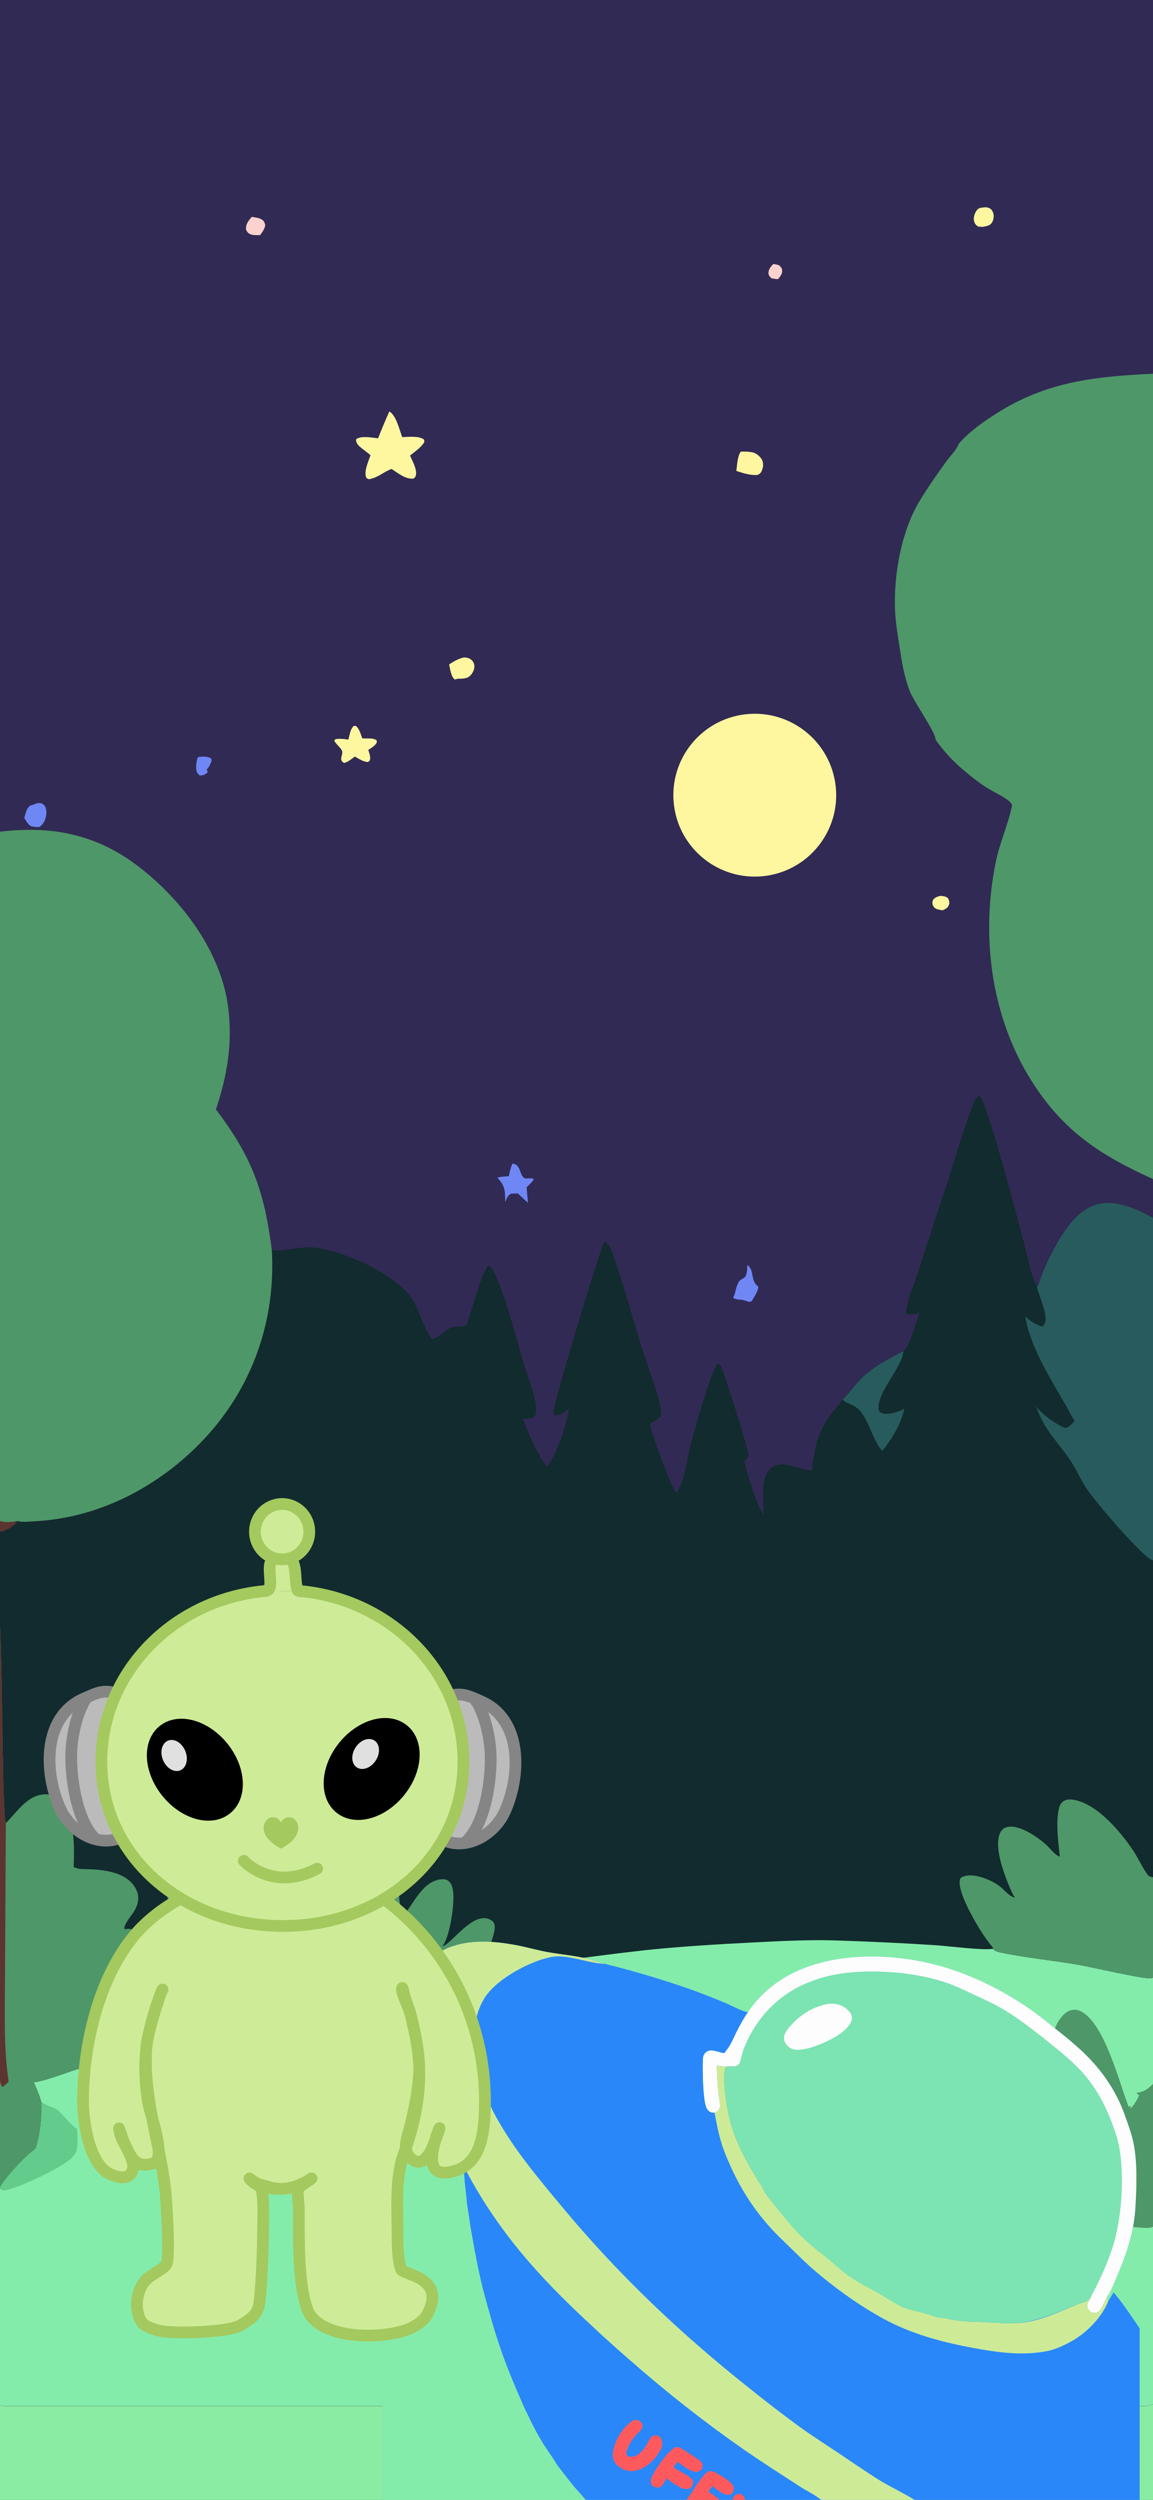 <svg width="393" height="852" viewBox="0 0 393 852" fill="none" xmlns="http://www.w3.org/2000/svg">
<rect x="0" y="0" width="393" height="852" fill="#808080" stroke="none"/>
<g clip-path="url(#clip0_421_423)">
<rect width="393" height="852" fill="#FDFFF3"/>
<g clip-path="url(#clip1_421_423)">
<rect width="393" height="852" fill="#312A54"/>
<rect y="796" width="393" height="56" fill="#8AECA2"/>
<g clip-path="url(#clip2_421_423)">
<path d="M-1 32H393V127.369V401.838V415.056V531.717V639.791V674.04V710.214V758.904V819.328C392.6 819.554 392.223 819.754 391.77 819.856C388.282 820.641 371.096 820.005 366.123 820.005L294.351 820.01L4.433 820C2.756 819.995 0.444 820.287 -1 819.328V745.838V706.433V541.741V521.593V518.033V397.198V388.651V283.571V131.705V66.444V32Z" fill="#312A54"/>
<path d="M313.428 447.287C312.919 447.532 312.385 447.723 311.823 447.806C310.874 447.947 309.558 448.249 308.791 447.666C309.117 443.072 311.597 437.624 313.036 433.181C316.065 423.762 319.146 414.36 322.28 404.976C325.235 396.088 327.721 386.988 330.961 378.201C331.548 376.608 332.239 374.915 333.363 373.624L333.937 373.63C336.478 375.565 347.167 416.702 348.986 423.386C350.149 427.658 351.347 434.435 353.32 438.103C353.353 438.164 353.389 438.224 353.424 438.284L353.919 438.106C355.068 433.889 357.319 429.22 359.383 425.384C362.561 419.48 367.063 412.451 373.901 410.477C380.12 408.682 387.649 412.046 393 415.056V531.717V639.791V674.04V710.213V758.904V819.328C392.6 819.553 392.223 819.754 391.77 819.856C388.282 820.641 371.096 820.005 366.123 820.005L294.351 820.01L4.433 820C2.756 819.995 0.444 820.287 -1 819.328V745.838V706.432V541.741V521.593V518.033C0.965 518.95 3.773 518.848 5.867 518.389C7.724 518.854 10.13 518.542 12.04 518.442C34.785 517.247 56.039 505.619 71.07 488.785C86.58 471.413 93.993 449.153 92.64 426C92.719 426.019 92.797 426.041 92.876 426.058C95.625 426.632 101.896 424.966 105.5 425.084C115.293 425.406 134.361 433.853 140.061 442.145C142.896 446.268 144.706 453.276 147.207 456.465C149.63 455.924 151.631 453.273 154.066 452.34C155.602 451.752 157.64 452.499 158.93 451.733C160.648 447.303 163.894 434.373 166.416 431.369C167.34 431.604 167.699 432.319 168.163 433.13C171.637 439.198 176.251 457.153 178.533 464.744C179.793 468.938 181.508 473.13 182.403 477.415C182.691 478.789 183.005 480.564 182.554 481.937C182.398 482.409 182.097 482.748 181.733 483.071C180.757 483.469 179.476 483.78 178.432 483.446C178.355 483.421 178.284 483.38 178.209 483.347C179.018 486.395 184.384 498.246 186.545 499.767C189.955 495.201 193.062 485.622 193.998 480.008L193.748 480.232C192.646 481.203 190.834 482.479 189.303 482.386C189.242 482.382 189.182 482.373 189.123 482.366C188.54 481.611 188.647 481.299 188.762 480.39C189.292 476.207 204.94 424.247 206.025 423.141C207.785 424.007 208.612 426.519 209.224 428.307C212.691 438.432 215.51 448.874 218.71 459.097C220.813 465.815 223.629 472.76 225.15 479.599C225.385 480.655 225.556 481.789 225.033 482.794C224.247 484.309 222.076 484.165 221.522 485.681C222.41 489.323 228.674 506.922 230.523 508.712C230.567 508.667 230.613 508.623 230.655 508.576C233.127 505.811 234.426 496.017 235.488 491.971C236.586 487.789 242.591 466.744 244.551 464.829C245.216 464.962 245.205 464.917 245.582 465.487C246.757 467.267 255.387 494.795 255.107 496.078C254.926 496.908 254.361 497.362 253.726 497.868C254.255 501.066 258.23 514.091 260.296 516.193C260.267 512.007 259.232 503.818 262.414 500.655C263.657 499.419 265.268 499.033 266.978 499.053C269.597 499.083 274.869 501.518 276.702 501.008C277.603 493.925 278.525 488.406 282.836 482.473C284.161 480.65 286.055 478.903 287.144 476.97C289.176 475.312 290.969 472.583 292.795 470.634C297.089 466.051 302.448 463.372 307.924 460.472C309.775 459.407 312.609 449.684 313.428 447.287Z" fill="#122B2E"/>
<path d="M163.33 672.096C163.738 672.245 164.194 672.368 164.631 672.332C170.319 671.881 176.191 670.516 181.854 669.67C194.504 667.751 207.188 666.073 219.902 664.642C232.16 663.365 244.36 662.631 256.662 662.01C266.5 661.513 276.403 660.984 286.256 661.364C297.091 661.728 307.919 662.251 318.738 662.934C323.51 663.257 334.236 664.693 338.352 664.201C339.199 665.001 340.027 665.227 341.144 665.458C349.947 667.305 359.108 668.115 367.981 669.695C371.472 670.316 389.247 674.364 391.902 674.23C392.298 674.21 392.623 674.153 393 674.041V710.214V758.904V819.328C392.6 819.554 392.223 819.754 391.77 819.856C388.282 820.641 371.096 820.005 366.123 820.005L294.351 820.01L4.433 820C2.756 819.995 0.444 820.287 -1 819.328V745.838L-0.249 745.802C2.241 741.585 6.002 737.727 9.535 734.356C10.398 733.53 11.37 733.048 12.175 732.125C13.775 726.841 14.257 721.834 14.08 716.329C13.925 716.057 13.978 716.19 13.893 715.857C13.331 713.62 12.463 711.932 11.59 709.855L11.511 709.665C15.488 709.224 21.927 706.571 26.067 705.319C35.37 702.431 44.739 699.763 54.168 697.316C72.135 692.586 90.207 687.8 108.341 683.762C123.027 680.628 137.763 677.724 152.542 675.056C155.271 674.538 161.492 673.989 163.33 672.096Z" fill="#84ECAB"/>
<path d="M355.312 717.165C354.319 710.783 356.234 699.707 358.56 693.653C359.686 690.724 361.433 686.558 364.507 685.281C365.659 684.799 366.914 684.829 368.058 685.322C376.401 688.934 381.527 710.019 384.704 718.042L385.421 717.57L385.221 718.658L385.112 718.653C386.297 718.058 387.665 715.375 388.266 714.143L387.462 713.384L387.084 713.307C389.854 712.963 391.037 712.148 393 710.214V758.904C392 759.351 391.146 759.335 390.082 759.284C384.671 759.028 349.97 755.914 347.952 753.687C347.739 753.564 347.682 753.549 347.494 753.338C346.123 751.799 345.134 748.901 343.888 747.084C337.261 737.434 332.423 732.71 332.638 720.31C332.891 720.284 333.064 720.243 333.264 720.074C338.539 715.672 343.991 715.087 350.574 716.514C352.104 716.847 353.748 717.504 355.312 717.165Z" fill="#4E9768"/>
<path d="M347.951 753.687C347.81 753.759 347.733 753.8 347.578 753.866C343.541 755.524 316.64 747.736 311.529 745.699C309.675 744.96 304.879 743.057 304.141 741.19C303.54 739.671 303.712 737.45 304.396 735.972C307.939 728.287 324.986 723.111 332.637 720.31C332.422 732.71 337.26 737.434 343.887 747.084C345.133 748.9 346.122 751.799 347.493 753.338C347.681 753.548 347.738 753.564 347.951 753.687Z" fill="#63CB8C"/>
<path d="M14.079 716.329C15.861 717.755 17.954 717.904 19.608 719.14C21.272 720.377 24.816 725.019 26.253 725.476C26.378 728.092 26.988 732.602 25.096 734.741C22.766 738.05 6.416 745.756 1.807 746.443C0.823 746.587 0.539 746.31 -0.25 745.802C2.24 741.585 6.001 737.727 9.534 734.356C10.397 733.53 11.369 733.048 12.174 732.125C13.774 726.841 14.257 721.834 14.079 716.329Z" fill="#63CB8C"/>
<path d="M-1 541.741C1.143 552.388 0.495 618.968 1.996 621.312C5.947 617.454 9.394 611.514 15.664 611.514C17.541 611.514 19.189 612.309 20.477 613.658C25.665 619.076 25.332 629.321 25.122 636.287C25.189 636.323 25.255 636.364 25.324 636.4C26.907 637.211 29.253 636.985 31.009 637.072C36.889 637.36 44.492 638.555 46.788 644.855C47.465 646.712 47.076 648.738 46.221 650.467C45.135 652.663 42.85 654.766 42.331 657.131L42.549 657.496C44.153 657.219 44.866 657.331 46.249 658.286C50.387 661.143 53.328 665.648 55.348 670.167C56.475 667.238 56.28 664.262 59.495 662.816C60.294 662.457 61.491 662.169 62.066 661.502C59.22 654.238 54.036 641.951 57.364 634.184C57.935 632.85 58.917 631.783 60.295 631.275C62.401 630.5 65.151 630.767 67.155 631.732C72.346 634.23 72.326 640.438 75.538 643.136C75.614 636.262 76.246 623.944 81.526 618.768C82.733 617.588 84.225 616.941 85.925 617.013C88.061 617.105 89.446 618.255 90.807 619.809C94.4 623.913 96.924 632.527 97.847 637.883C98.349 640.792 98.488 644.116 99.303 646.927C99.347 646.892 99.391 646.85 99.433 646.815C100.567 645.732 101.195 643.942 102.075 642.623C104.102 639.591 108.859 634.635 112.849 634.8C114.125 634.851 115.161 635.405 115.978 636.364C118.033 638.765 118.155 642.418 117.855 645.404C117.449 649.451 114.461 656.89 115.248 660.312L115.684 660.476C118.774 655.731 126.127 639.981 131.568 638.888C132.444 638.714 133.146 638.95 133.806 639.545C136.41 641.884 136.07 650.206 136.914 653.607C136.971 653.545 137.03 653.484 137.086 653.422C140.878 649.205 143.926 640.899 150.612 640.469C151.479 640.412 152.258 640.545 152.941 641.12C154.307 642.269 154.507 644.537 154.547 646.194C154.647 650.38 153.275 660.133 150.821 663.288C150.889 663.272 150.957 663.257 151.023 663.236C153.973 662.359 161.189 651.421 166.904 654.151C167.618 654.494 168.251 654.936 168.496 655.715C169.667 659.435 162.9 671.393 163.33 672.096C161.492 673.989 155.271 674.538 152.542 675.056C137.763 677.724 123.027 680.628 108.341 683.762C90.207 687.8 72.135 692.586 54.168 697.316C44.739 699.763 35.37 702.431 26.067 705.319C21.927 706.571 15.488 709.224 11.511 709.665L11.59 709.855C12.463 711.932 13.331 713.62 13.893 715.857C13.978 716.19 13.925 716.057 14.08 716.329C14.257 721.834 13.775 726.841 12.175 732.125C11.37 733.048 10.398 733.53 9.535 734.356C6.002 737.727 2.241 741.585 -0.249 745.802L-1 745.838V706.433V541.741Z" fill="#4E9768"/>
<path d="M-1 541.741C1.143 552.388 0.495 618.968 1.996 621.312L1.701 673.856C1.705 685.532 1.181 697.865 2.955 709.413C2.3 710.09 1.663 710.701 0.903 711.265C-0.234 710.414 0.176 707.792 -1 706.433V541.741Z" fill="#5C3530"/>
<path d="M353.424 438.284L353.919 438.106C355.068 433.889 357.32 429.22 359.384 425.384C362.562 419.48 367.064 412.451 373.902 410.477C380.121 408.682 387.649 412.046 393.001 415.056V531.717C392.707 531.678 392.442 531.586 392.184 531.435C388.2 529.109 373.639 512.206 370.463 507.469C368.298 504.241 366.818 500.581 364.603 497.385C360.138 490.941 355.694 487.003 353.157 479.237C354.86 481.854 360.264 485.658 363.144 486.704C364.339 486.523 365.59 485.08 366.332 484.176C365.242 482.918 364.399 480.813 363.533 479.338C358.365 470.532 351.004 458.792 349.479 448.691C350.628 449.862 353.728 451.932 355.395 452.09C355.586 451.85 355.773 451.612 355.943 451.357C357.671 448.757 354.032 441.729 353.487 438.655L353.424 438.284Z" fill="#285B5D"/>
<path d="M361.245 632.752C360.717 627.797 359.797 621.153 360.952 616.315C361.209 615.238 361.692 614.273 362.697 613.714C363.939 613.022 365.586 613.273 366.905 613.591C374.446 615.418 382.073 624.416 386.19 630.618C387.904 633.199 389.193 636.092 390.948 638.632C391.541 639.488 392.045 639.632 393 639.791V674.04C392.623 674.153 392.297 674.21 391.902 674.23C389.247 674.364 371.472 670.316 367.981 669.695C359.108 668.115 349.946 667.304 341.144 665.458C340.027 665.227 339.199 665.001 338.352 664.201L338.495 663.877C336.996 662.046 335.608 660.117 334.339 658.116C332.247 654.812 326.172 644.49 327.203 640.571C327.347 640.027 327.511 639.945 328.017 639.694C331.43 638.006 337.549 640.561 340.398 642.587C342.075 643.777 343.8 646.163 345.764 646.712C345.829 646.732 345.897 646.743 345.963 646.758C345.424 646.06 345.037 645.239 344.681 644.434C342.603 639.74 338.676 629.926 340.808 624.852C341.175 623.98 341.908 623.144 342.817 622.82C347.001 621.333 353.771 626.119 356.76 628.874C358.02 630.033 359.459 632.096 361.064 632.691C361.123 632.711 361.185 632.732 361.245 632.752Z" fill="#4E9768"/>
<path d="M287.145 476.97C289.177 475.312 290.97 472.583 292.795 470.634C297.089 466.051 302.449 463.373 307.925 460.472C307.916 460.568 307.908 460.665 307.897 460.762C307.231 466.6 297.953 475.615 299.644 480.96C300.454 481.711 301.018 481.874 302.137 481.842C303.967 481.789 306.801 481.132 308.262 480.009C307.241 485.069 303.966 490.515 300.743 494.501C297.812 491.654 296.346 484.445 293.065 480.75C291.269 478.727 288.883 478.554 287.145 476.97Z" fill="#285B5D"/>
<path d="M-1 518.033C0.965 518.95 3.773 518.848 5.867 518.389C5.049 520.044 2.82 521.237 1.13 521.791C0.239 522.083 -0.175 522.012 -1 521.593V518.033Z" fill="#5C3530"/>
<path d="M-1 283.571C17.348 281.234 32.757 284.122 47.542 295.575C62.345 307.041 75.481 324.642 77.812 343.604C79.285 355.581 77.437 366.75 73.592 378.082C85.902 394.338 90.095 405.928 92.64 426C93.993 449.153 86.58 471.413 71.07 488.785C56.039 505.619 34.785 517.247 12.04 518.442C10.13 518.542 7.724 518.854 5.867 518.389C3.773 518.849 0.965 518.95 -1 518.033V397.198V388.651V283.571Z" fill="#4E9768"/>
<path d="M326.776 151.347C326.984 150.989 327.354 150.612 327.636 150.306C330.922 146.745 335.249 143.726 339.314 141.117C356.611 130.012 373.117 128.32 392.999 127.369V401.838C376.045 394.156 363.668 386.404 353.026 370.585C338 348.25 334.081 319.857 339.426 293.701C340.771 287.116 343.692 280.917 344.972 274.392C344.617 273.611 344.108 273.131 343.438 272.629C341.42 271.116 338.924 270.014 336.755 268.702C333.992 267.031 331.355 264.929 328.881 262.855C325.083 259.724 321.72 256.102 318.88 252.083C319.008 249.672 311.36 238.961 310.029 235.416C308.192 230.523 307.369 225.562 306.596 220.417C305.983 216.336 305.249 212.204 305.075 208.078C304.574 196.189 307.121 181.346 313.256 171.06C316.09 166.307 319.26 161.825 322.488 157.335C323.766 155.557 325.853 153.499 326.698 151.542C326.726 151.478 326.751 151.412 326.776 151.347Z" fill="#4E9768"/>
<path d="M253.991 243.451C269.302 241.633 283.159 252.646 284.846 267.972C286.531 283.298 275.4 297.06 260.06 298.614C244.905 300.149 231.346 289.182 229.68 274.041C228.015 258.9 238.866 245.247 253.991 243.451Z" fill="#FEF7A0"/>
<path d="M132.692 140.241C134.963 141.393 136.209 146.587 137.093 148.982C139.285 148.932 142.731 148.439 144.56 149.825L144.623 150.696C143.486 152.603 141.442 153.839 139.763 155.273C140.5 156.987 141.979 159.603 141.822 161.481C141.742 162.433 141.593 162.576 140.9 163.132C138.129 163.346 135.691 161.251 133.473 159.826C130.686 160.82 128.867 162.806 125.739 163.335C125.461 163.203 124.984 163.076 124.854 162.797C123.912 160.772 125.626 157.11 126.292 155.133C125.146 154.14 123.87 153.289 122.719 152.295C121.846 151.543 121.412 150.921 121.336 149.791C121.376 149.754 121.414 149.715 121.456 149.68C123 148.377 126.974 149.207 128.867 149.378C130.072 146.304 131.348 143.257 132.692 140.241Z" fill="#FEF7A0"/>
<path d="M118.768 252.068C119.182 250.617 119.378 248.705 120.422 247.58C120.662 247.321 120.956 247.431 121.291 247.43C122.524 248.474 122.921 250.158 123.433 251.638L124.879 251.687C126.1 251.709 127.35 251.588 128.377 252.349C128.436 253.086 128.437 253.114 127.966 253.685C127.322 254.465 126.361 255.007 125.521 255.552C125.768 256.403 126.247 257.589 126.167 258.47C126.099 259.223 126.028 259.253 125.438 259.714C123.867 259.673 122.293 258.576 120.934 257.845C119.805 258.686 118.673 259.676 117.289 260.032C115.087 258.792 117.336 257.231 116.449 255.633C115.792 254.452 114.539 253.675 113.904 252.37L114.451 251.897C115.941 251.68 117.286 251.861 118.768 252.068Z" fill="#FEF7A0"/>
<path d="M118.768 252.068C119.182 250.617 119.377 248.705 120.421 247.58C120.662 247.321 120.955 247.431 121.291 247.43C122.523 248.474 122.92 250.158 123.432 251.638C121.862 251.7 120.325 251.988 118.768 252.068Z" fill="#FEF7A0"/>
<path d="M124.879 251.687C126.1 251.709 127.35 251.588 128.377 252.349C128.436 253.086 128.436 253.115 127.965 253.686C127.322 254.465 126.361 255.007 125.521 255.552C125.035 254.261 124.958 253.053 124.879 251.687Z" fill="#FEF7A0"/>
<path d="M174.684 396.536L175.908 396.926C177.081 397.873 177.189 399.161 177.829 400.437C178.896 402.565 180.067 401.091 181.907 401.781C181.866 402.476 180.046 404.059 179.488 404.647C179.633 406.412 179.789 408.176 179.957 409.938L176.484 406.722C175.728 406.723 174.971 406.774 174.215 406.809C173.029 407.35 172.672 408.592 172.177 409.712C172.189 406.281 172.265 404.307 169.757 401.634L169.496 401.36C170.7 400.959 172.169 400.967 173.435 400.859C173.748 399.358 174.036 397.933 174.684 396.536Z" fill="#6F87F5"/>
<path d="M252.519 153.922C253.909 153.886 255.34 153.887 256.699 154.22C257.86 154.506 259.149 155.643 259.712 156.69C260.139 157.482 260.214 158.809 259.93 159.663C259.516 160.91 259.37 161.271 258.217 161.867C255.732 162.069 253.319 161.244 250.984 160.504C251.265 158.553 251.298 155.493 252.519 153.922Z" fill="#FEF7A0"/>
<path d="M254.748 431.172C257.199 432.694 255.671 436.593 258.432 438.442C258.684 439.634 256.873 442.334 256.22 443.433C255.241 443.882 254.831 443.55 253.844 443.224C252.518 442.724 251.272 443.159 249.861 442.331C250.838 440.576 250.798 438.138 252.072 436.533C252.378 436.148 253.327 435.747 253.755 435.389C254.703 434.596 254.648 432.366 254.748 431.172Z" fill="#6F87F5"/>
<path d="M158.135 224.049C159.27 224.145 159.844 224.199 160.749 224.966C161.322 225.451 161.657 226.282 161.689 227.024C161.736 228.111 161.145 229.338 160.421 230.128C159.242 231.414 157.613 231.278 156 231.322L155.015 231.586C153.685 230.579 153.46 228.042 153.08 226.447C154.693 225.369 156.237 224.498 158.135 224.049Z" fill="#FEF7A0"/>
<path d="M12.285 273.841C12.84 273.637 13.422 273.716 14.008 273.727C14.591 274.059 15.007 274.189 15.338 274.794C15.97 275.946 15.903 277.498 15.551 278.735C15.176 280.055 14.492 281.25 13.303 281.894C12.503 281.846 11.65 281.817 10.868 281.644C9.696 281.386 8.891 279.735 8.283 278.783C8.702 277.458 9.038 275.236 10.367 274.553C10.974 274.24 11.507 274.352 12.285 273.841Z" fill="#6F87F5"/>
<path d="M336.056 70.63C336.435 70.694 336.838 70.761 337.193 70.918C337.906 71.234 338.327 71.942 338.555 72.656C338.871 73.642 338.656 75.09 338.041 75.956C337.277 77.031 336.191 77.036 334.994 77.323L333.373 77.225C332.564 76.584 332.269 76.325 332.002 75.302C331.711 74.182 332.236 72.632 332.902 71.708C333.696 70.605 334.81 70.784 336.056 70.63Z" fill="#FEF7A0"/>
<path d="M85.799 73.922C86.829 74.058 88.151 74.218 89.076 74.718C90.012 75.224 90.134 75.774 90.408 76.718C90.186 78.106 89.471 79.014 88.668 80.126C87.485 80.133 85.806 80.277 84.812 79.544C84.428 79.261 83.895 78.587 83.852 78.098C83.701 76.379 84.758 75.153 85.799 73.922Z" fill="#FBD2CD"/>
<path d="M67.472 258.039C69.032 257.814 70.685 257.62 72.045 258.588L72.14 259.287C71.707 260.312 71.337 261.325 70.562 262.146C70.516 262.194 70.467 262.241 70.42 262.288L70.847 263.169C69.829 263.987 69.394 264.306 68.085 264.277C67.561 263.822 67.27 263.629 67.043 262.945C66.64 261.727 66.924 259.182 67.472 258.039Z" fill="#6F87F5"/>
<path d="M320.506 305.324C321.66 305.423 322.144 305.406 323.119 306.088C323.527 307.022 323.764 307.426 323.412 308.453C323.062 309.476 322.169 309.845 321.262 310.242C320.171 310.042 318.748 309.947 318.159 308.889C317.659 307.991 317.769 307.51 318.041 306.607C318.97 305.728 319.311 305.614 320.506 305.324Z" fill="#FEF7A0"/>
<path d="M263.588 89.959C264.217 90.053 264.836 90.206 265.458 90.344C266.053 90.929 266.458 91.168 266.586 92.026C266.769 93.253 265.92 94.247 265.205 95.135C264.437 95.103 263.722 95.005 262.968 94.855C262.339 94.201 261.873 93.863 261.935 92.868C262.01 91.673 262.816 90.785 263.588 89.959Z" fill="#FBD2CD"/>
</g>
</g>
<path d="M157.838 737.823C156.335 735.786 152.611 725.918 151.206 722.621C148.26 715.709 145.128 709.071 142.33 701.955C140.048 696.149 138.205 689.446 138.948 682.191C139.454 677.247 141.245 673.547 143.525 670.745C152.156 660.139 165.631 661.033 175.643 662.872C179.162 663.518 182.657 664.53 186.175 665.199C190.01 665.928 193.868 666.283 197.702 667.013C200.539 667.555 203.366 668.402 206.173 669.299C215.923 671.704 225.634 674.593 235.293 677.961C239.325 679.416 243.344 680.987 247.348 682.674C249.085 683.408 253.472 685.782 254.963 685.738C268.412 665.806 294.723 665.311 311.17 667.957C324.927 670.256 338.438 675.957 351.307 684.894C354.356 687.021 357.324 689.516 360.314 691.887C368.117 698.079 376.053 704.642 381.644 716.579C382.586 718.587 383.367 720.814 384.143 723.028C384.904 725.198 385.679 727.393 386.212 729.78C387.729 736.588 387.405 744.9 387.012 752.063C386.507 761.281 383.625 768.966 380.565 776.129C379.726 778.094 378.903 780.286 377.882 781.964C377.868 781.988 377.85 782.001 377.834 782.019C377.644 782.617 377.494 782.847 377.555 783.536L377.804 784.065C378.422 783.174 379.007 782.241 379.59 781.28C382.663 784.895 385.622 789.327 388.455 793.528V852H311.767H279.921H254.088H249.536H245.25H233.998H199.658H130.455V829.025V822.398V800.898V785.374V778.039V727.675V717.578V712.979C136.083 720.659 141.793 726.865 147.947 733.12C149.965 735.173 152.042 737.062 154.108 738.959C155.252 740.008 157.021 741.212 157.958 742.721C158.186 743.087 158.338 743.787 158.467 744.279C158.268 742.148 158.207 739.884 157.838 737.823Z" fill="#2987F9"/>
<path d="M157.838 737.823C156.335 735.786 152.611 725.918 151.206 722.621C148.26 715.709 145.128 709.071 142.33 701.955C140.048 696.149 138.205 689.446 138.948 682.191C139.454 677.247 141.245 673.547 143.525 670.745C152.156 660.139 165.631 661.033 175.643 662.872C179.162 663.518 182.657 664.53 186.175 665.199C190.01 665.928 193.868 666.283 197.702 667.013C200.539 667.555 203.366 668.402 206.173 669.299C200.951 669.085 195.733 666.888 190.51 666.74C184.31 666.564 169.455 673.545 164.924 681.321C162.784 684.993 161.763 688.841 161.724 694.145C161.646 704.964 165.072 714.217 169.213 721.7C175.337 732.77 183.735 742.641 190.959 751.37C211.209 775.838 232.56 795.739 254.886 813.503C260.672 818.163 266.502 822.651 272.372 826.969C277.081 830.345 281.851 833.381 286.602 836.553C290.607 839.305 294.627 841.986 298.66 844.596C302.985 847.34 307.435 849.345 311.767 852H279.921H254.088H249.536H245.25H233.998H199.658H130.455V829.025V822.398V800.898V785.374V778.039V727.675V717.578V712.979C136.083 720.659 141.793 726.865 147.947 733.12C149.965 735.173 152.042 737.062 154.108 738.959C155.252 740.008 157.021 741.212 157.958 742.721C158.186 743.087 158.338 743.787 158.467 744.279C158.268 742.148 158.207 739.884 157.838 737.823Z" fill="#CDEB97"/>
<path d="M130.455 712.979C136.083 720.659 141.793 726.865 147.947 733.12C149.965 735.173 152.042 737.062 154.108 738.959C155.252 740.008 157.021 741.212 157.958 742.72C158.186 743.087 158.338 743.787 158.467 744.279C158.724 746.522 158.997 748.76 159.167 751.029C159.58 753.618 159.972 756.216 160.343 758.824C161.617 766.164 162.863 773.155 164.628 780.198C166.445 787.062 168.356 793.914 170.579 800.396C173.098 807.749 176.075 814.538 179.041 821.331L179.193 821.599C179.872 822.805 180.459 824.236 181.097 825.518C182.122 827.548 183.186 829.515 184.288 831.415C186.069 834.48 188.112 837.046 189.887 840.068C191.728 842.496 193.587 844.881 195.463 847.221C196.869 848.794 198.267 850.387 199.658 852H130.455V829.025V822.398V800.898V785.374V778.039V727.674V717.578V712.979Z" fill="#84ECAB"/>
<path d="M157.838 737.823C169.529 760.678 184.696 776.766 199.949 791C204.858 795.631 209.812 800.112 214.808 804.442C227.451 815.533 240.355 825.659 253.485 834.793C259.794 839.187 266.192 843.236 272.554 847.376C274.964 848.943 277.597 850.131 279.921 852H254.088H249.536H245.25H233.998H199.658C198.267 850.387 196.869 848.794 195.463 847.221C193.587 844.881 191.728 842.497 189.887 840.068C188.112 837.046 186.069 834.48 184.288 831.415C183.186 829.515 182.122 827.548 181.096 825.518C180.459 824.236 179.872 822.805 179.193 821.599L179.041 821.331C176.075 814.538 173.098 807.749 170.579 800.396C168.355 793.914 166.445 787.062 164.627 780.198C162.863 773.155 161.617 766.164 160.343 758.824C159.972 756.216 159.58 753.618 159.167 751.029C158.997 748.76 158.724 746.522 158.467 744.279C158.268 742.148 158.207 739.884 157.838 737.823Z" fill="#2987F9"/>
<path d="M233.998 852C235.976 849.45 239.007 843.873 241.131 842.474C241.689 842.105 242.273 842.135 242.854 842.287C244.078 842.605 249.224 845.658 249.885 847.17C250.083 847.624 250.08 847.841 250.106 848.393C249.922 849.159 249.663 849.654 249.224 849.964C247.427 851.23 244.471 848.477 242.771 847.265L241.501 849.208C242.728 850.025 244.108 850.849 245.249 852H233.998Z" fill="#FE5A5E"/>
<path d="M249.535 852C250.107 850.738 250.68 850.079 251.608 849.936C252.309 849.828 253.132 850.215 253.663 851.058C253.835 851.331 253.959 851.665 254.088 852H249.535Z" fill="#FE5A5E"/>
<path d="M216.009 824.768C217.034 824.627 218.063 824.791 218.879 826.02C218.974 826.41 219.049 826.512 218.988 826.946C218.825 828.093 217.748 828.845 217.207 829.43C215.961 830.778 213.834 833.506 213.476 836.102C213.518 836.377 213.513 836.57 213.648 836.757C214.135 837.435 215.175 837.296 215.777 837.208C217.777 836.913 219.861 834.488 221.14 831.856C221.746 830.61 222.474 830.059 223.406 829.989C224.066 829.939 224.791 830.222 225.282 831.055C225.572 831.551 225.726 832.248 225.702 832.961C225.66 834.226 225.08 835.08 224.6 835.893C223.403 837.763 222.031 839.183 220.552 840.238C217.529 842.394 213.88 843.044 210.837 840.598C210.078 839.987 209.266 839.137 208.983 837.652C208.763 836.496 208.94 835.278 209.235 834.218C210.481 829.754 213.421 826.306 216.009 824.768Z" fill="#FE5A5E"/>
<path d="M229.919 834.157L230.027 834.13C230.593 833.994 231.189 833.951 231.748 834.19C232.31 834.431 238.662 838.491 239.07 839.095C239.376 839.549 239.427 839.952 239.462 840.632C239.301 841.307 239.103 841.658 238.733 841.959C236.613 843.681 232.934 840.352 230.873 839.028L229.583 840.891C231.372 842.207 234.841 843.513 236.17 845.342C236.205 845.77 236.232 846.219 236.135 846.628C235.996 847.209 235.755 847.642 235.423 847.879C233.158 849.493 229.222 846.066 227.145 844.653C226.755 845.415 226.364 846.226 225.901 846.852C225.162 847.852 224.111 847.917 223.225 847.641C222.642 847.458 222.221 847.173 221.879 846.287C221.819 845.852 221.798 845.602 221.868 845.157C222.214 842.966 226.345 837.565 227.474 836.342C228.247 835.505 229.107 834.871 229.919 834.157Z" fill="#FE5A5E"/>
<path d="M254.962 685.738C268.411 665.806 294.722 665.311 311.169 667.957C324.926 670.256 338.437 675.958 351.306 684.895C354.355 687.021 357.323 689.516 360.313 691.887C368.116 698.079 376.052 704.642 381.643 716.579C382.585 718.587 383.366 720.814 384.142 723.028C384.903 725.199 385.678 727.393 386.211 729.78C387.728 736.588 387.404 744.9 387.011 752.063C386.506 761.282 383.624 768.966 380.564 776.13C379.725 778.094 378.902 780.286 377.881 781.964C377.867 781.988 377.849 782.001 377.833 782.019C376.297 783.846 375.777 787.668 373.6 788.227C372.808 788.431 371.685 788.083 371.049 787.176C370.788 786.805 370.637 786.363 370.629 785.759C370.615 784.718 371.566 783.59 371.949 782.884L372.001 782.445C371.854 782.648 371.709 782.849 371.569 783.063C370.828 784.196 370.066 784.533 369.112 784.694C362.971 786.928 356.192 790.175 349.955 791.288C343.844 792.378 338.101 791.399 331.953 791.288C329.573 791.244 327.193 791.016 324.824 790.608C323.398 790.369 321.955 789.941 320.522 789.892C319.533 789.975 318.175 789.246 317.167 789.011C309.955 791.288 305.473 791.521 303.955 786C291.966 784.446 282.709 781.752 274.455 765.5C268.003 764.709 267.955 758.193 262.932 750.207C262.065 748.828 260.886 747.958 260.228 746.261C259.372 744.467 258.162 742.903 257.194 741.26C252.711 733.638 249.018 726.827 247.452 715.767C247.061 712.998 246.385 707.251 247.266 704.653C248.109 703.902 249.579 704.54 250.552 704.241C250.591 704.228 250.632 704.214 250.671 704.201C248.554 704.148 246.4 704.447 244.298 703.929C244.447 706.813 244.536 709.78 244.794 712.637C244.934 714.191 245.41 716.312 245.398 717.816C245.395 718.173 245.24 718.589 245.113 718.84C244.772 719.518 244.048 719.786 243.573 720.002C242.651 720.041 241.658 719.847 240.967 718.658C239.563 716.244 239.508 705.973 239.568 702.585C239.586 701.564 239.639 700.703 240.108 700.018C241.734 697.646 244.794 699.543 246.715 699.733L246.895 699.749C247.558 698.847 248.255 697.98 248.857 696.953C249.616 695.659 250.262 694.13 250.953 692.723C252.179 690.202 253.519 687.866 254.962 685.738Z" fill="#84ECAB" fill-opacity="0.91"/>
<path d="M254.962 685.738C268.411 665.806 294.722 665.311 311.169 667.957C324.926 670.256 338.437 675.958 351.306 684.895C354.355 687.021 357.323 689.516 360.313 691.887C368.116 698.079 376.052 704.642 381.643 716.579C382.585 718.587 383.366 720.814 384.142 723.028C384.903 725.199 385.678 727.393 386.211 729.78C387.728 736.588 387.404 744.9 387.011 752.063C386.506 761.282 383.624 768.966 380.564 776.13C379.725 778.094 378.902 780.286 377.881 781.964C377.867 781.988 377.849 782.001 377.833 782.019C376.297 783.846 375.777 787.668 373.6 788.227C372.808 788.431 371.685 788.083 371.049 787.176C370.788 786.805 370.637 786.363 370.629 785.759C370.615 784.718 371.566 783.59 371.949 782.884L372.001 782.445C374.652 777.657 377.693 770.947 379.489 765.058C382.299 755.843 383.261 742.179 381.543 732.063C381.107 729.492 380.331 727.245 379.541 724.979C376.292 715.645 371.818 708.833 366.389 703.652C362.972 700.389 359.436 697.579 355.897 694.768C351.005 690.881 346.128 687.167 341.019 684.236C337.97 682.488 334.864 681.165 331.769 679.707C328.39 678.115 325.027 676.463 321.58 675.387C313.542 672.879 305.279 671.914 297.126 671.905C288.455 671.895 279.744 673.09 271.414 677.57C264.713 681.174 257.535 687.819 253.482 698.32C252.959 699.672 252.723 701.22 252.268 702.629C251.957 703.597 251.381 703.912 250.805 704.147L250.671 704.201C248.554 704.148 246.4 704.447 244.298 703.929C244.447 706.813 244.536 709.78 244.794 712.637C244.934 714.191 245.41 716.312 245.398 717.816C245.395 718.173 245.24 718.589 245.113 718.84C244.772 719.518 244.048 719.786 243.573 720.002C242.651 720.041 241.658 719.847 240.967 718.658C239.563 716.244 239.508 705.973 239.568 702.585C239.586 701.564 239.639 700.703 240.108 700.018C241.734 697.646 244.794 699.543 246.715 699.733L246.895 699.749C247.558 698.847 248.255 697.98 248.857 696.953C249.616 695.659 250.262 694.13 250.953 692.723C252.179 690.202 253.519 687.866 254.962 685.738Z" fill="#FDFDFD"/>
<path d="M281.958 683.009C284.36 682.567 287.241 683.134 289.337 685.405C289.761 685.865 290.32 686.593 290.376 687.554C290.407 688.096 290.265 688.604 290.088 689.024C288.123 693.675 278.976 697.124 275.563 698.062C273.304 698.518 270.173 699.376 268.189 696.997C267.754 696.476 267.254 695.697 267.217 694.696C267.193 694.052 267.371 693.476 267.594 692.998C268.136 691.84 268.979 690.94 269.692 690.153C273.393 686.07 277.649 683.863 281.958 683.009Z" fill="#FDFDFD"/>
<path d="M244.299 703.929C246.401 704.447 248.555 704.148 250.672 704.201C250.633 704.214 250.592 704.228 250.553 704.241C249.58 704.54 248.11 703.902 247.267 704.653C246.386 707.251 247.062 712.998 247.454 715.767C249.019 726.827 252.713 733.638 257.195 741.26C258.163 742.903 259.373 744.467 260.229 746.261C260.887 747.958 262.066 748.828 262.933 750.207C269.455 758.5 271.955 761.5 277.955 766.5C287.955 774 285.955 774.5 298.455 781C309.955 788 306.455 786 317.168 789.011C318.176 789.246 319.535 789.975 320.524 789.892C321.956 789.941 323.399 790.369 324.825 790.608C327.195 791.016 329.574 791.244 331.954 791.288C338.102 791.399 344.344 792.378 350.455 791.288C356.692 790.175 362.972 786.928 369.114 784.694C370.067 784.533 370.829 784.196 371.571 783.063C371.71 782.849 371.855 782.648 372.002 782.445L371.95 782.884C371.567 783.59 370.616 784.718 370.631 785.759C370.638 786.363 370.789 786.805 371.05 787.176C371.686 788.083 372.809 788.431 373.601 788.227C375.779 787.668 376.298 783.846 377.834 782.019C377.644 782.617 377.494 782.847 377.555 783.536L377.804 784.065C377.786 784.133 377.774 784.207 377.751 784.267C375.234 790.644 369.188 795.804 365.116 797.991C362.57 799.358 359.912 800.639 357.267 801.197C348.819 802.98 340.018 801.753 331.591 800.178C320.561 798.116 309.555 795.231 298.99 789.054C291.488 784.71 284.163 779.457 277.067 773.33C273.585 770.261 270.18 766.75 266.754 763.48C259.903 756.941 253.722 748.871 248.876 737.986C247.823 735.619 246.782 733.203 245.963 730.554C244.929 727.213 244.189 723.642 243.574 720.002C244.049 719.786 244.773 719.518 245.114 718.84C245.241 718.589 245.396 718.173 245.399 717.816C245.411 716.312 244.935 714.191 244.795 712.637C244.537 709.78 244.448 706.813 244.299 703.929Z" fill="#CDEB97"/>
<path d="M60.718 647.508C55.761 650.277 50.064 654.525 45.914 659.48C33.478 674.327 28.303 697.283 28.303 716.246C28.303 722.905 30.342 738.129 38.038 741.192C41.176 742.44 44.694 742.834 45.359 738.859C45.805 736.199 42.791 731.814 41.949 729.303C41.455 727.826 40.571 725.363 40.571 725.363C40.571 725.363 40.691 726.081 40.752 726.441C41.085 728.43 42.495 730.627 43.366 732.445C45.494 736.891 47.489 738.839 52.323 737.236C56.947 735.702 51.101 720.222 50.514 716.727C49.079 708.151 48.994 699.298 51.258 690.734C54.404 678.83 53.321 684.648 53.95 681.829C54.244 680.514 55.397 678.051 55.397 678.051C55.397 678.051 54.876 679.116 54.673 679.671C53.982 681.562 53.465 683.166 52.895 685.094C50.2 694.225 49.714 696.423 49.714 702.197C49.714 717.867 54.66 731.289 56.383 746.713C56.707 749.616 58.068 769.676 56.662 771.773C55.519 773.481 51.652 775.139 49.973 776.811C46.406 780.361 45.623 786.988 48.164 791.202C49.373 793.206 53.789 794.353 55.94 794.62C60.921 795.239 77.767 794.965 82.094 792.413C86.038 790.085 88.005 788.371 88.458 784.536C89.445 776.182 89.751 761.492 89.751 753.066C89.751 751.201 89.55 746.375 88.849 745.359C88.071 744.233 90.235 747.159 89.344 745.387C89.308 745.318 97.569 746.8 88.512 744.496C86.953 744.1 84.96 742.275 85.031 742.452C85.327 743.19 88.367 745.302 89.376 745.399C103.183 746.73 89.688 745.461 92.006 745.75C95.609 746.198 98.753 746.067 102.045 744.61C103.298 744.057 105.215 743.436 106.204 742.452C106.385 742.272 102.329 745.199 102.329 745.199C102.329 745.199 106.236 742.24 106.023 742.452C104.877 743.592 102.823 744.018 101.866 744.97C101.027 745.805 101.866 751.356 101.866 752.706C101.866 762.237 101.521 778.354 104.767 787.049C108.72 797.636 131.278 797.576 140.308 793.31C141.831 792.592 144.428 790.834 145.27 789.389C152.881 776.317 137.627 775.304 136.793 773.518C135.51 770.773 135.496 763.734 135.496 760.801C135.496 752.185 134.673 742.183 137.665 733.998C142.031 722.053 144.237 709.376 142.115 696.708C141.397 692.422 140.464 687.925 139.092 683.834C138.649 682.514 137.894 680.672 137.665 679.311C137.655 679.25 137.228 677.409 137.123 677.511C136.33 678.3 139.552 684.759 139.811 685.915C141.392 692.989 142.144 695.217 142.807 702.466C143.384 708.784 141.133 719.849 139.473 725.901C138.54 729.309 137.013 733.341 140.546 735.979C144.851 739.19 147.708 731.614 148.513 728.815C148.963 727.245 149.639 725.528 149.639 725.528C149.639 725.528 149.949 724.954 149.78 725.543C149.249 727.39 148.432 729.102 147.971 730.939C146.948 735.01 145.997 741.695 153.389 740.285C163.137 738.427 164.807 729.087 165.209 720.303C166.591 690.213 152.708 663.462 130.794 647.11C129.491 646.137 117.907 651.174 115.975 651.174C106.956 651.174 106.747 653.574 100.809 654.111C97.722 654.39 91.488 655.566 89.635 655.631C83.861 655.835 87.721 655.687 76.386 652.689C74.151 652.099 62.775 646.358 60.718 647.508Z" fill="#CEEC97" stroke="#A4C95F" stroke-width="4" stroke-miterlimit="10" stroke-linecap="round" stroke-linejoin="round"/>
<path d="M154.479 577.684C158.171 577.007 160.422 578.316 163.784 579.754C178.308 585.963 177.576 605.404 172.008 617.528C168.786 624.544 160.587 629.984 152.881 627.767" fill="#BBBBBB"/>
<path d="M154.479 577.684C158.171 577.007 160.422 578.316 163.784 579.754C178.308 585.963 177.576 605.404 172.008 617.528C168.786 624.544 160.587 629.984 152.881 627.767" stroke="#858585" stroke-width="4" stroke-miterlimit="10" stroke-linecap="round" stroke-linejoin="round"/>
<path d="M38.117 576.723C34.426 576.046 32.176 577.355 28.813 578.793C14.288 585.002 15.02 604.443 20.588 616.567C23.81 623.583 32.01 629.023 39.715 626.806" fill="#BBBBBB"/>
<path d="M38.117 576.723C34.426 576.046 32.176 577.355 28.813 578.793C14.288 585.002 15.02 604.443 20.588 616.567C23.81 623.583 32.01 629.023 39.715 626.806" stroke="#858585" stroke-width="4" stroke-miterlimit="10" stroke-linecap="round" stroke-linejoin="round"/>
<path d="M162.373 579.976C162.564 579.597 164.432 583.992 164.671 584.655C165.922 588.144 166.706 591.853 167.077 595.535C167.954 604.28 165.8 620.742 159.201 627.307" fill="#BBBBBB"/>
<path d="M162.373 579.976C162.564 579.597 164.432 583.992 164.671 584.655C165.922 588.144 166.706 591.853 167.077 595.535C167.954 604.28 165.8 620.742 159.201 627.307" stroke="#858585" stroke-width="4" stroke-miterlimit="10" stroke-linecap="round" stroke-linejoin="round"/>
<path d="M29.166 579.23C28.975 578.851 27.107 583.246 26.868 583.909C25.616 587.398 24.833 591.107 24.462 594.789C23.583 603.534 25.737 619.996 32.336 626.561" fill="#BBBBBB"/>
<path d="M29.166 579.23C28.975 578.851 27.107 583.246 26.868 583.909C25.616 587.398 24.833 591.107 24.462 594.789C23.583 603.534 25.737 619.996 32.336 626.561" stroke="#858585" stroke-width="4" stroke-miterlimit="10" stroke-linecap="round" stroke-linejoin="round"/>
<path d="M102.867 542.308C133.836 545.43 157.961 570.253 157.961 600.411C157.961 632.684 130.482 656.398 96.406 656.398C62.329 656.398 34.559 632.684 34.559 600.411C34.559 569.695 59.585 544.514 91.38 542.157" fill="#CEEC97"/>
<path d="M102.867 542.308C133.836 545.43 157.961 570.253 157.961 600.411C157.961 632.684 130.482 656.398 96.406 656.398C62.329 656.398 34.559 632.684 34.559 600.411C34.559 569.695 59.585 544.514 91.38 542.157" stroke="#A4C95F" stroke-width="4" stroke-miterlimit="10" stroke-linejoin="round"/>
<path d="M90.481 542.16C93.713 542.16 90.94 535.051 92.325 532.296C93.485 529.987 97.617 528.862 99.242 531.287C101.398 534.504 100.168 538.707 101.501 542.022C101.597 542.26 102.189 542.06 102.331 542.343" fill="#CEEC97"/>
<path d="M90.481 542.16C93.713 542.16 90.94 535.051 92.325 532.296C93.485 529.987 97.617 528.862 99.242 531.287C101.398 534.504 100.168 538.707 101.501 542.022C101.597 542.26 102.189 542.06 102.331 542.343" stroke="#A4C95F" stroke-width="4" stroke-miterlimit="10" stroke-linecap="round" stroke-linejoin="round"/>
<path d="M86.9 522.014C86.9 516.802 91.046 512.577 96.161 512.577C101.275 512.577 105.421 516.802 105.421 522.014C105.421 527.225 101.275 531.45 96.161 531.45C91.046 531.45 86.9 527.225 86.9 522.014Z" fill="#CEEC97" stroke="#A4C95F" stroke-width="4" stroke-miterlimit="10" stroke-linejoin="round"/>
<path d="M117.103 595.296C123.011 587.916 132.088 585.33 137.377 589.521C142.666 593.711 142.164 603.092 136.256 610.472C130.349 617.853 121.271 620.439 115.982 616.248C110.694 612.058 111.196 602.677 117.103 595.296Z" fill="black" stroke="black" stroke-width="4" stroke-miterlimit="10" stroke-linejoin="round"/>
<path d="M75.991 595.547C70.084 588.167 61.006 585.581 55.717 589.771C50.429 593.962 50.929 603.342 56.838 610.723C62.746 618.104 71.823 620.69 77.112 616.499C82.401 612.309 81.899 602.928 75.991 595.547Z" fill="black" stroke="black" stroke-width="4" stroke-miterlimit="10" stroke-linejoin="round"/>
<path d="M83.106 634.186C83.106 634.186 92.77 644.922 108.113 636.863" stroke="#A4C95F" stroke-width="4" stroke-miterlimit="10" stroke-linecap="round" stroke-linejoin="round"/>
<path d="M55.556 599.837C54.406 597.041 55.173 594.081 57.272 593.227C59.37 592.372 62.002 593.946 63.154 596.742C64.303 599.539 63.536 602.498 61.438 603.352C59.34 604.207 56.707 602.633 55.556 599.837Z" fill="#E0E0E0"/>
<path d="M121.17 595.578C122.805 593.032 125.678 591.952 127.588 593.166C129.499 594.38 129.722 597.428 128.089 599.974C126.454 602.521 123.579 603.601 121.669 602.387C119.758 601.172 119.535 598.124 121.17 595.578Z" fill="#E0E0E0"/>
<path d="M92.995 619.334C91.183 619.334 89.859 621.105 89.859 623.016C89.859 623.529 89.945 624.02 90.095 624.486C90.169 624.715 90.258 624.937 90.36 625.154C91.786 628.171 95.761 630.01 95.761 630.01C95.761 630.01 99.736 628.171 101.162 625.154C101.264 624.938 101.353 624.715 101.427 624.486C101.577 624.02 101.663 623.529 101.663 623.016C101.663 621.106 100.339 619.334 98.528 619.334C97.291 619.334 96.37 619.964 95.791 621.055C95.788 621.061 95.784 621.065 95.779 621.068C95.773 621.071 95.767 621.073 95.761 621.073C95.755 621.073 95.749 621.071 95.743 621.068C95.738 621.065 95.734 621.061 95.731 621.055C95.153 619.964 94.231 619.334 92.995 619.334Z" fill="#A4C95F"/>
</g>
<defs>
<clipPath id="clip0_421_423">
<rect width="393" height="852" fill="white"/>
</clipPath>
<clipPath id="clip1_421_423">
<rect width="393" height="852" fill="white"/>
</clipPath>
<clipPath id="clip2_421_423">
<rect width="394" height="788" fill="white" transform="translate(-1 32)"/>
</clipPath>
</defs>
</svg>
